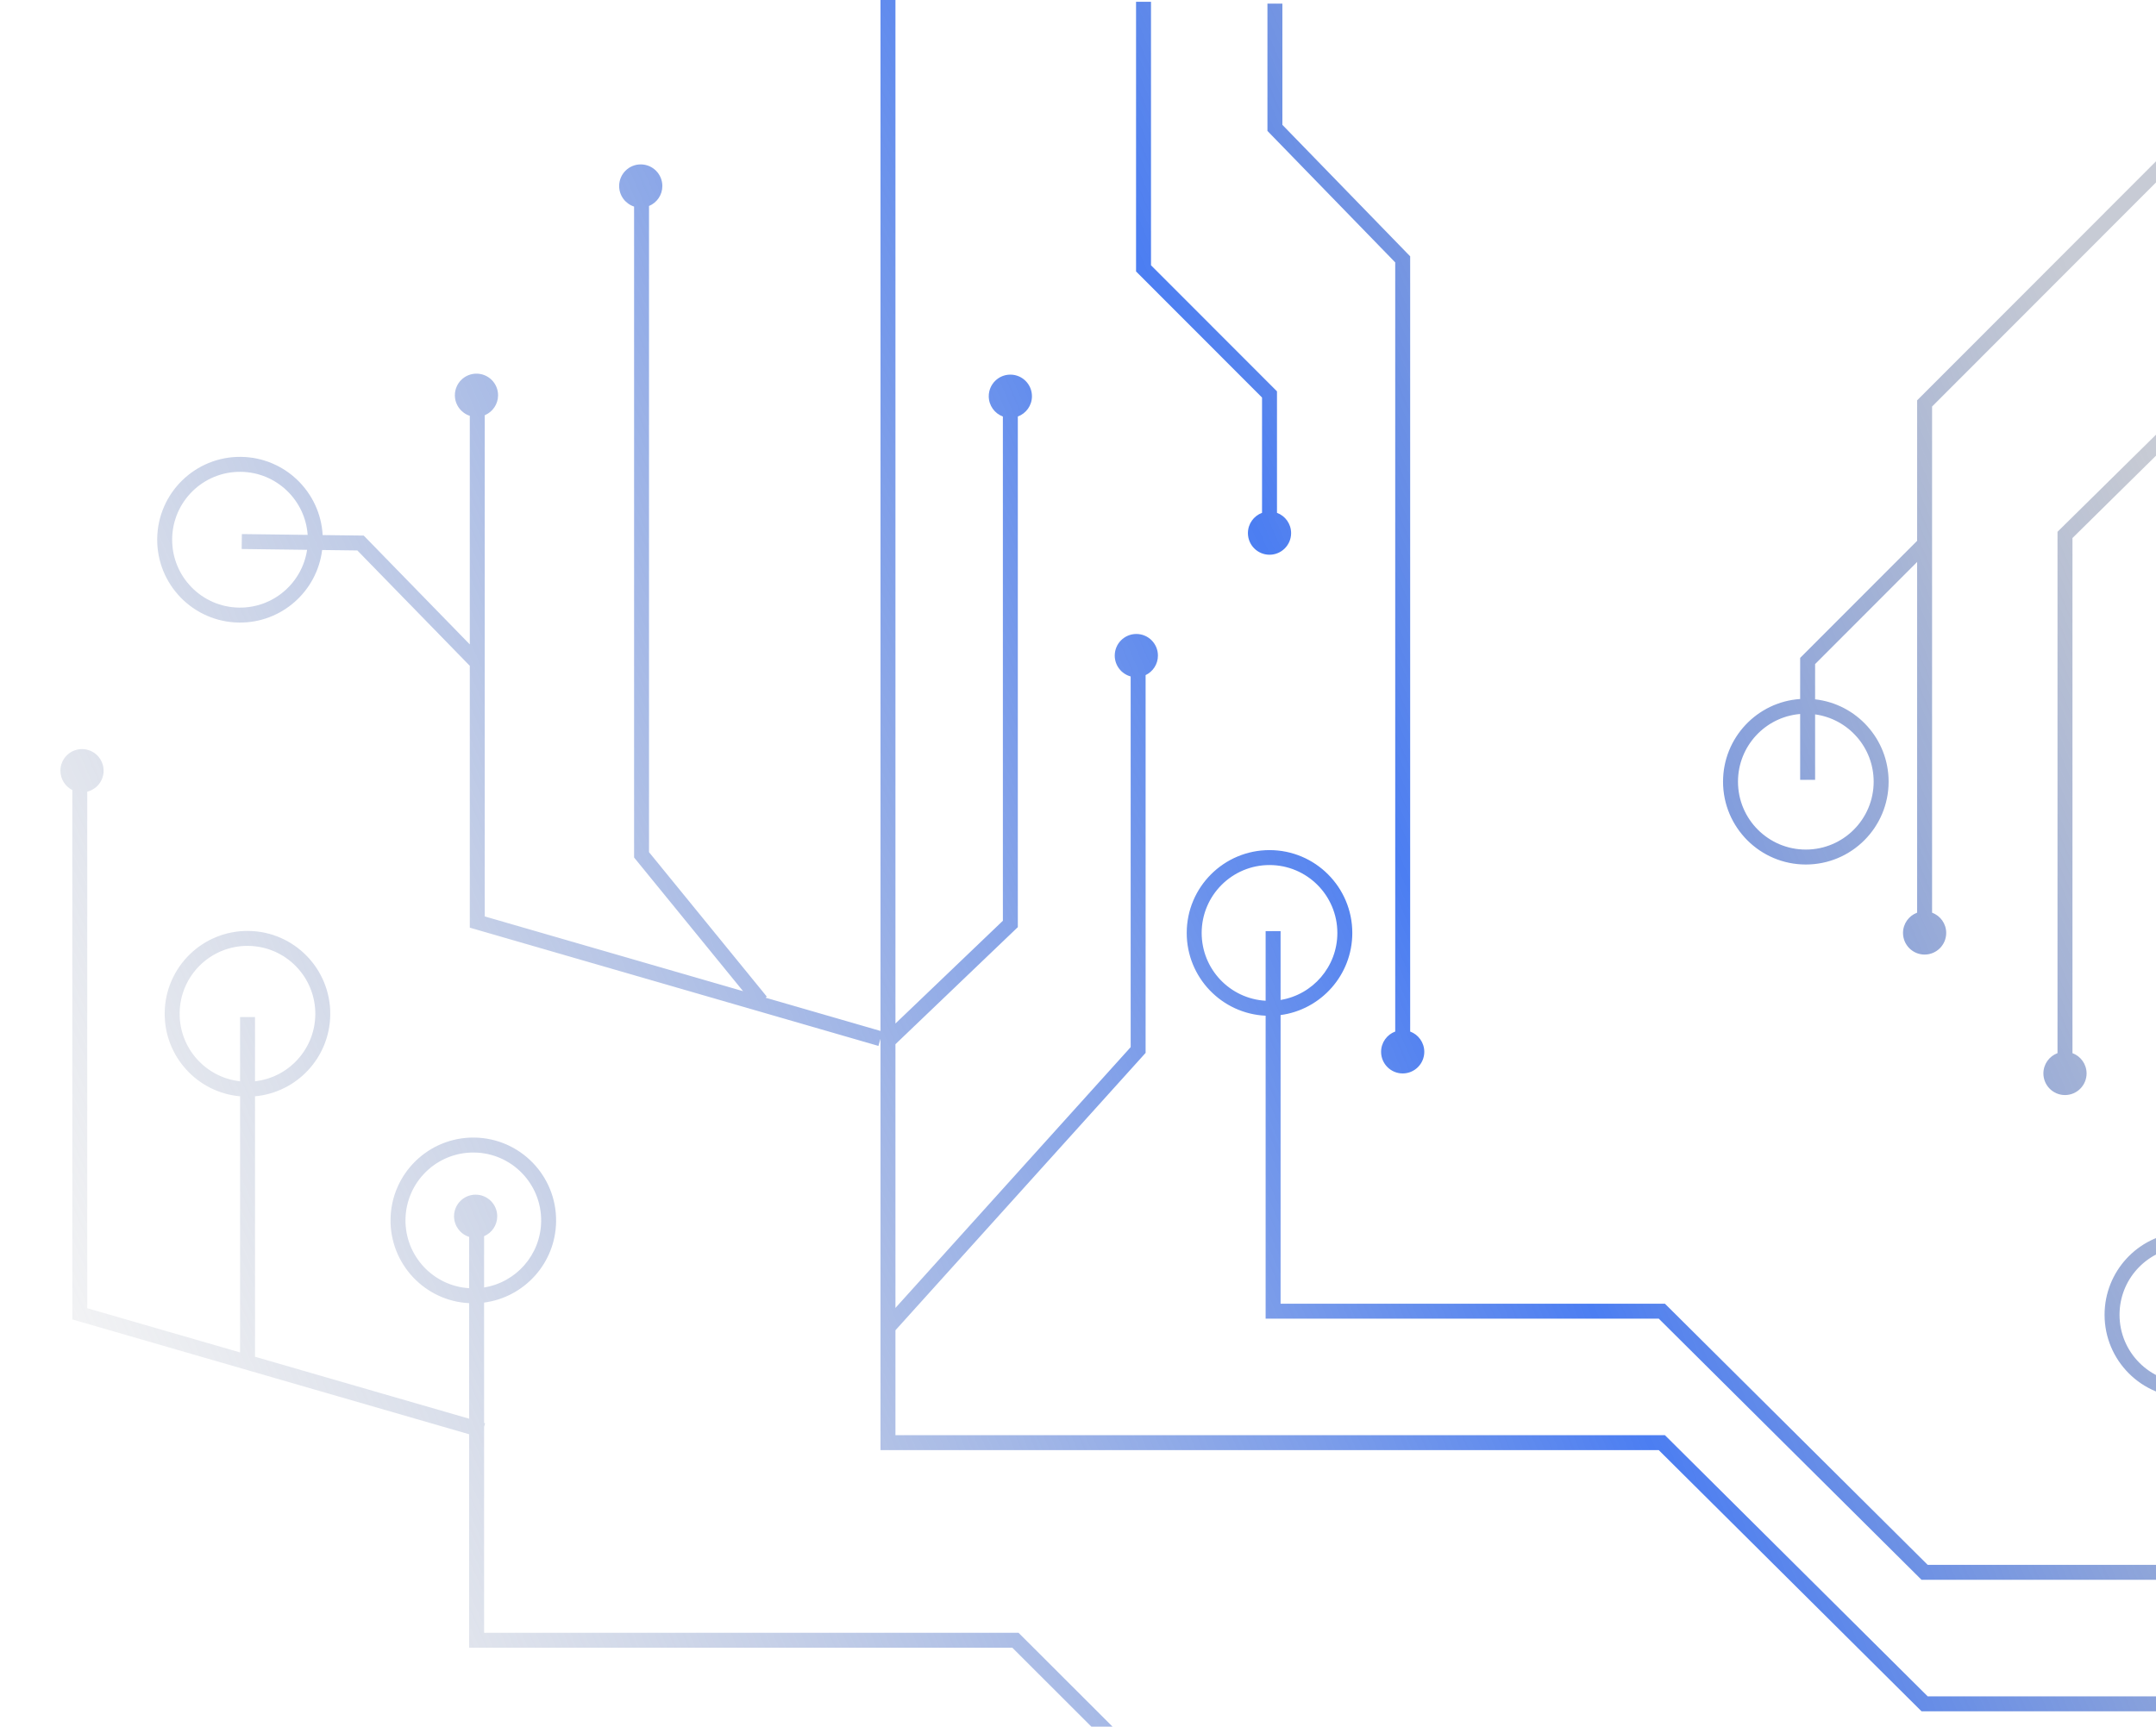 <svg width="191" height="153" viewBox="0 0 251 213" fill="none" xmlns="http://www.w3.org/2000/svg">
<path fill-rule="evenodd" clip-rule="evenodd" d="M101.142 177.964V128.14L100.886 129.022L51.156 114.628L50.49 114.435V113.742V82.135L36.621 67.903L32.279 67.849C31.648 72.947 27.273 76.863 22.021 76.798C16.382 76.728 11.868 72.096 11.938 66.452C12.008 60.808 16.636 56.289 22.274 56.359C27.678 56.426 32.049 60.684 32.342 66.006L37.026 66.064L37.408 66.069L37.675 66.342L50.49 79.493V51.295C49.422 50.948 48.649 49.944 48.649 48.759C48.649 47.286 49.841 46.093 51.312 46.093C52.783 46.093 53.976 47.286 53.976 48.759C53.976 49.869 53.298 50.821 52.334 51.222V113.049L84.195 122.271L70.958 106.033L70.751 105.778V105.45V25.483C69.682 25.136 68.91 24.132 68.91 22.947C68.91 21.474 70.102 20.28 71.573 20.28C73.044 20.28 74.237 21.474 74.237 22.947C74.237 24.057 73.559 25.009 72.594 25.41V105.122L87.122 122.944L86.964 123.073L101.142 127.176V0H102.985V126.261L116.235 113.583V51.381C115.219 51.005 114.494 50.027 114.494 48.879C114.494 47.406 115.686 46.213 117.157 46.213C118.628 46.213 119.821 47.406 119.821 48.879C119.821 50.027 119.096 51.005 118.079 51.381V113.977V114.371L117.795 114.643L102.985 128.812V161.346L131.995 129.175V83.446C130.863 83.138 130.031 82.103 130.031 80.873C130.031 79.4 131.224 78.206 132.695 78.206C134.166 78.206 135.358 79.4 135.358 80.873C135.358 81.935 134.737 82.853 133.838 83.281V129.53V129.884L133.601 130.147L102.985 164.1V177.042H149.563H197.507H197.887L198.157 177.31L230.293 209.258H328.242V211.102H229.913H229.533L229.263 210.834L197.127 178.886H149.563H102.064H101.142V177.964ZM22.378 65.882L30.493 65.983C30.192 61.678 26.635 58.257 22.252 58.203C17.633 58.145 13.839 61.847 13.782 66.475C13.724 71.102 17.425 74.897 22.044 74.954C26.275 75.007 29.814 71.905 30.422 67.826L22.355 67.725L22.378 65.882ZM263.241 0.667V152.011C268.448 152.477 272.53 156.856 272.53 162.19C272.53 167.834 267.958 172.41 262.319 172.41C256.681 172.41 252.109 167.834 252.109 162.19C252.109 156.856 256.191 152.477 261.398 152.011V53.305L248.148 66.373V129.915C249.165 130.291 249.89 131.269 249.89 132.417C249.89 133.89 248.697 135.084 247.226 135.084C245.755 135.084 244.563 133.89 244.563 132.417C244.563 131.269 245.288 130.291 246.304 129.915V65.987V65.601L246.579 65.331L261.398 50.715V19.557L230.835 50.149V112.586C231.852 112.961 232.577 113.94 232.577 115.088C232.577 116.56 231.384 117.754 229.913 117.754C228.442 117.754 227.25 116.56 227.25 115.088C227.25 113.94 227.975 112.961 228.991 112.585V69.325L216.408 81.921V86.268C221.508 86.837 225.474 91.168 225.474 96.425C225.474 102.069 220.903 106.645 215.264 106.645C209.625 106.645 205.054 102.069 205.054 96.425C205.054 91.016 209.251 86.588 214.564 86.228V81.539V81.158L214.834 80.888L228.991 66.716V49.768V49.386L229.261 49.116L261.398 16.948V0.667H263.241ZM214.564 88.078C210.272 88.433 206.897 92.033 206.897 96.425C206.897 101.053 210.645 104.802 215.264 104.802C219.883 104.802 223.63 101.053 223.63 96.425C223.63 92.186 220.486 88.684 216.408 88.126V96.203H214.564V88.078ZM261.398 159.301V153.863C257.212 154.323 253.953 157.874 253.953 162.19C253.953 166.818 257.7 170.566 262.319 170.566C266.939 170.566 270.686 166.818 270.686 162.19C270.686 157.874 267.427 154.323 263.241 153.863V159.301H261.398ZM290.731 80.873C290.731 79.724 291.456 78.746 292.472 78.37V0.667H294.316V78.37C295.333 78.746 296.058 79.724 296.058 80.873C296.058 82.345 294.865 83.539 293.394 83.539C291.923 83.539 290.731 82.345 290.731 80.873ZM313.405 80.651V0.667H311.561V80.403L292.597 113.07L292.472 113.285V113.533V152.011C287.265 152.477 283.184 156.856 283.184 162.19C283.184 167.834 287.755 172.41 293.394 172.41C299.033 172.41 303.604 167.834 303.604 162.19C303.604 156.856 299.523 152.477 294.316 152.011V113.781L313.28 81.113L313.405 80.899V80.651ZM292.472 153.863V159.688C291.456 160.063 290.731 161.042 290.731 162.19C290.731 163.662 291.923 164.856 293.394 164.856C294.865 164.856 296.058 163.662 296.058 162.19C296.058 161.042 295.333 160.063 294.316 159.688V153.863C298.502 154.323 301.761 157.874 301.761 162.19C301.761 166.818 298.013 170.566 293.394 170.566C288.775 170.566 285.028 166.818 285.028 162.19C285.028 157.874 288.287 154.323 292.472 153.863ZM148.641 125.297V161.745V162.667H149.563H197.127L229.263 194.614L229.533 194.882H229.913H328.242V193.039H230.293L198.157 161.091L197.887 160.823H197.507H150.485V125.217C155.478 124.549 159.33 120.269 159.33 115.088C159.33 109.443 154.759 104.868 149.12 104.868C143.481 104.868 138.909 109.443 138.909 115.088C138.909 120.572 143.224 125.047 148.641 125.297ZM150.485 123.353V114.865H148.641V123.451C144.245 123.203 140.753 119.555 140.753 115.088C140.753 110.46 144.501 106.711 149.12 106.711C153.739 106.711 157.486 110.46 157.486 115.088C157.486 119.25 154.455 122.701 150.485 123.353ZM50.409 176.93V202.339V203.261H51.331H117.402L148.912 234.73L149.182 235H149.563H229.913H328.242V233.156H229.913H149.945L118.435 201.687L118.165 201.417H117.783H52.253V176L52.375 175.579L52.253 175.544V160.684C57.211 160.039 61.069 155.826 61.133 150.677C61.203 145.033 56.689 140.401 51.051 140.33C45.412 140.26 40.785 144.779 40.715 150.423C40.646 155.937 44.953 160.485 50.409 160.757V175.01L24.001 167.367V135.237C29.149 134.771 33.214 130.472 33.279 125.185C33.349 119.541 28.835 114.909 23.197 114.839C17.558 114.769 12.93 119.287 12.86 124.931C12.793 130.311 16.891 134.771 22.157 135.238V166.833L3.309 161.378V97.66C4.468 97.371 5.327 96.323 5.327 95.073C5.327 93.601 4.135 92.407 2.664 92.407C1.192 92.407 0 93.601 0 95.073C0 96.114 0.596 97.016 1.466 97.455V162.071V162.764L2.131 162.956L50.409 176.93ZM31.436 125.163C31.383 129.439 28.138 132.925 24.001 133.384V125.466H22.157V133.385C17.923 132.925 14.65 129.308 14.704 124.954C14.761 120.327 18.555 116.625 23.174 116.683C27.792 116.74 31.493 120.535 31.436 125.163ZM50.409 158.911C45.984 158.641 42.502 154.935 42.558 150.446C42.615 145.818 46.409 142.116 51.028 142.174C55.647 142.231 59.347 146.026 59.29 150.654C59.238 154.792 56.199 158.19 52.253 158.821V152.493C53.205 152.087 53.873 151.141 53.873 150.039C53.873 148.567 52.68 147.373 51.209 147.373C49.738 147.373 48.546 148.567 48.546 150.039C48.546 151.232 49.329 152.243 50.409 152.583V158.911ZM150.707 0.445V15.401L166.206 31.352L166.467 31.62V31.994V127.25C167.483 127.625 168.208 128.604 168.208 129.752C168.208 131.224 167.016 132.418 165.545 132.418C164.074 132.418 162.881 131.224 162.881 129.752C162.881 128.604 163.606 127.625 164.623 127.25V32.368L149.124 16.418L148.864 16.149V15.775V0.445H150.707ZM134.504 32.723V0.222H132.66V33.104V33.486L132.93 33.756L148.198 49.038V63.262C147.181 63.638 146.456 64.616 146.456 65.764C146.456 67.237 147.649 68.431 149.12 68.431C150.591 68.431 151.783 67.237 151.783 65.764C151.783 64.616 151.058 63.638 150.041 63.262V48.657V48.275L149.772 48.005L134.504 32.723Z" fill="url(#paint0_linear_2_599)"/>
<defs>
<linearGradient id="paint0_linear_2_599" x1="540.5" y1="-38.5" x2="-75.807" y2="227.447" gradientUnits="userSpaceOnUse">
<stop offset="0.443" stop-color="#8A92A6" stop-opacity="0.48"/>
<stop offset="0.599" stop-color="#4C7EF2"/>
<stop offset="0.89" stop-color="#ADADAD" stop-opacity="0.03"/>
</linearGradient>
</defs>
</svg>
